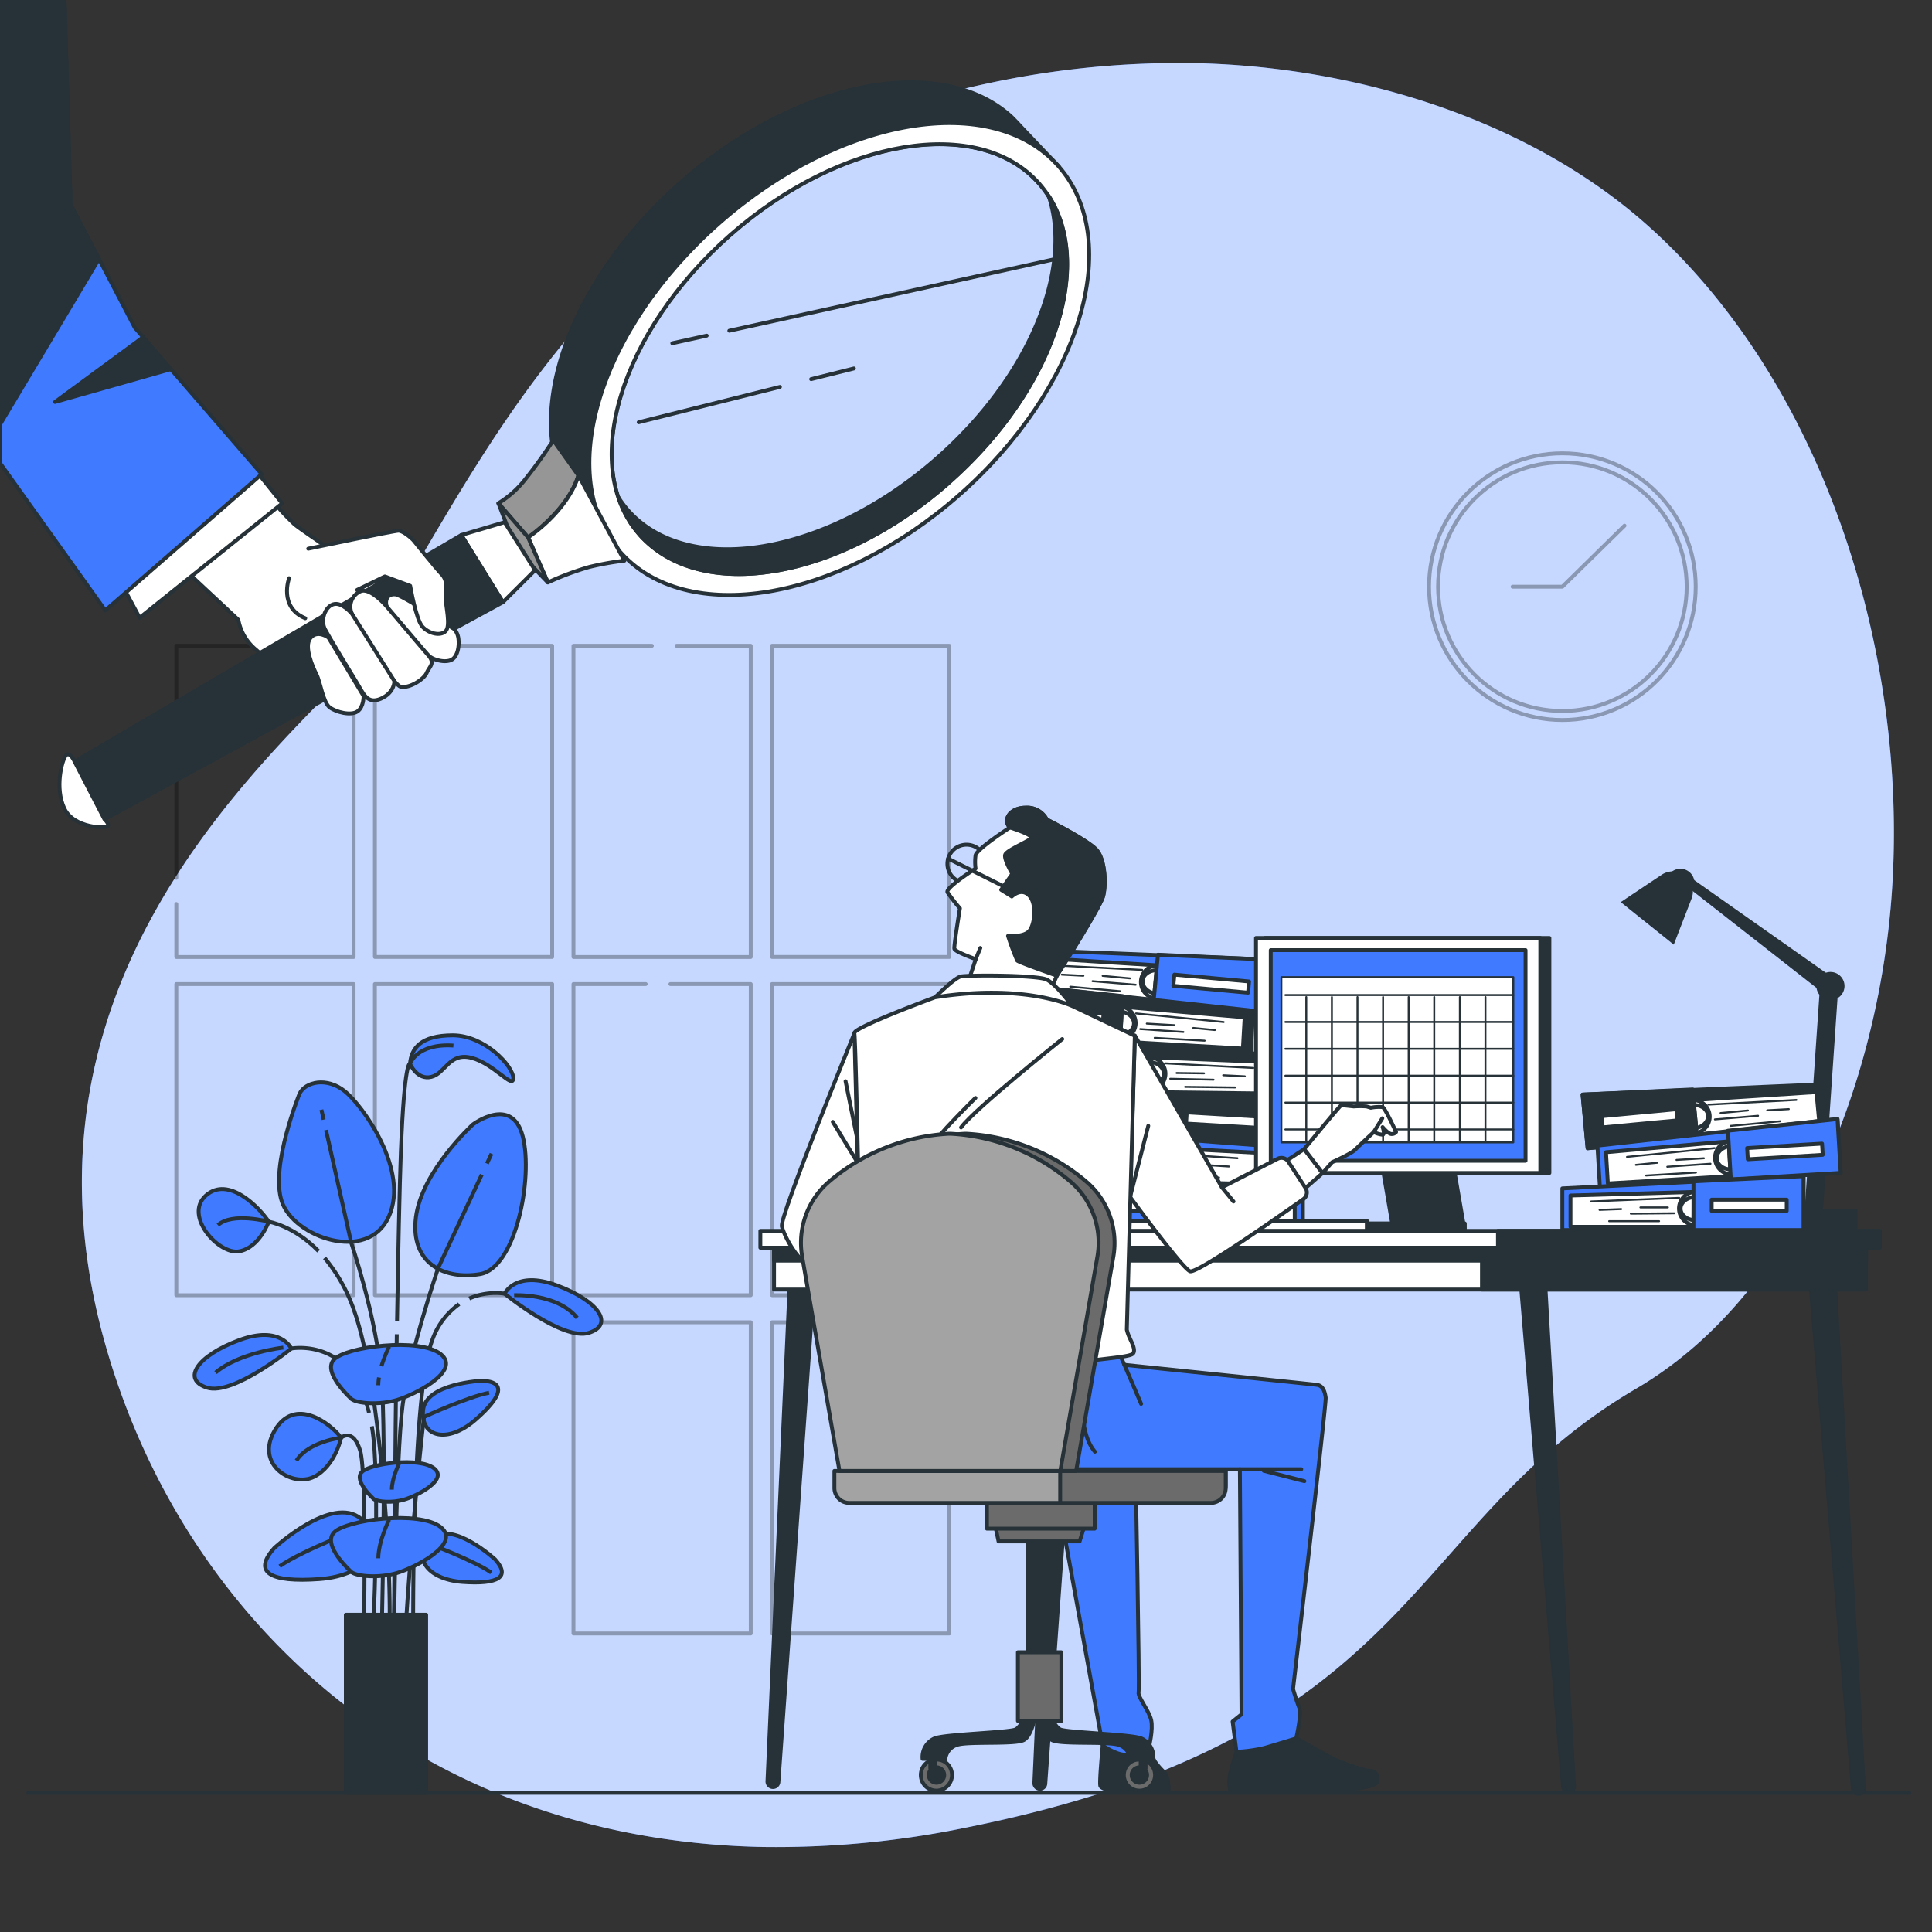 <svg xmlns="http://www.w3.org/2000/svg" viewBox="0 0 500 500"><rect x="0" y="0" width="500" height="500" fill="#333333" stroke="none"/><g id="freepik--background-simple--inject-135"><path d="M488.67,241c-5.18,43.91-25.23,94.95-65.27,118.4C362.91,394.84,368,449.35,249.9,473A242.91,242.91,0,0,1,197.55,478a202.49,202.49,0,0,1-25.69-2.1c-75-11-125.54-63.12-144.07-126.09-24.38-82.8,24.3-137,56.57-169.68S140.26,45.68,256.15,21.47A235.49,235.49,0,0,1,310,16.36c41.23,1,86.2,14.55,117.32,42.81q3.51,3.18,6.83,6.59C477.36,110.16,495.74,181.15,488.67,241Z" style="fill:#407BFF"></path><path d="M488.67,241c-5.18,43.91-25.23,94.95-65.27,118.4C362.91,394.84,368,449.35,249.9,473A242.91,242.91,0,0,1,197.55,478a202.49,202.49,0,0,1-25.69-2.1c-75-11-125.54-63.12-144.07-126.09-24.38-82.8,24.3-137,56.57-169.68S140.26,45.68,256.15,21.47A235.49,235.49,0,0,1,310,16.36c41.23,1,86.2,14.55,117.32,42.81q3.51,3.18,6.83,6.59C477.36,110.16,495.74,181.15,488.67,241Z" style="fill:#fff;opacity:0.7"></path></g><g id="freepik--Floor--inject-135"><line x1="494.13" y1="463.98" x2="7.31" y2="463.98" style="fill:none;stroke:#263238;stroke-linecap:round;stroke-linejoin:round"></line></g><g id="freepik--Clock--inject-135"><g style="opacity:0.3"><circle cx="404.34" cy="151.83" r="34.51" style="fill:none;stroke:#000;stroke-linecap:round;stroke-linejoin:round"></circle><circle cx="404.34" cy="151.83" r="32.17" style="fill:none;stroke:#000;stroke-linecap:round;stroke-linejoin:round"></circle><polyline points="391.46 151.83 404.34 151.83 420.42 136.04" style="fill:none;stroke:#000;stroke-linecap:round;stroke-linejoin:round"></polyline></g></g><g id="freepik--Window--inject-135"><g style="opacity:0.3"><rect x="199.8" y="167.13" width="45.88" height="80.53" style="fill:none;stroke:#000;stroke-linecap:round;stroke-linejoin:round"></rect><polyline points="245.68 305.08 245.68 254.67 199.8 254.67 199.8 335.2 245.68 335.2 245.68 311.85" style="fill:none;stroke:#000;stroke-linecap:round;stroke-linejoin:round"></polyline><rect x="199.8" y="342.21" width="45.88" height="80.53" style="fill:none;stroke:#000;stroke-linecap:round;stroke-linejoin:round"></rect><polyline points="168.71 167.13 148.41 167.13 148.41 247.67 194.29 247.67 194.29 167.13 175.1 167.13" style="fill:none;stroke:#000;stroke-linecap:round;stroke-linejoin:round"></polyline><polyline points="167.11 254.67 148.41 254.67 148.41 335.2 194.29 335.2 194.29 254.67 173.5 254.67" style="fill:none;stroke:#000;stroke-linecap:round;stroke-linejoin:round"></polyline><rect x="148.41" y="342.21" width="45.88" height="80.53" style="fill:none;stroke:#000;stroke-linecap:round;stroke-linejoin:round"></rect><rect x="97.02" y="167.13" width="45.88" height="80.53" style="fill:none;stroke:#000;stroke-linecap:round;stroke-linejoin:round"></rect><rect x="97.02" y="254.67" width="45.88" height="80.53" style="fill:none;stroke:#000;stroke-linecap:round;stroke-linejoin:round"></rect><polyline points="45.63 233.96 45.63 247.67 91.52 247.67 91.52 167.13 45.63 167.13 45.63 227.19" style="fill:none;stroke:#000;stroke-linecap:round;stroke-linejoin:round"></polyline><rect x="45.63" y="254.67" width="45.88" height="80.53" style="fill:none;stroke:#000;stroke-linecap:round;stroke-linejoin:round"></rect></g></g><g id="freepik--Plant--inject-135"><path d="M69.55,316.17s-2.45,6.75-7.68,7.68-14.43-9.22-8.6-14.44S67.1,312.48,69.55,316.17Z" style="fill:#407BFF;stroke:#263238;stroke-linecap:round;stroke-linejoin:round"></path><path d="M77.54,283s-7.68,18.74-4.61,27.95,22.12,16,27.65,4-6.76-28.88-11.37-32.56S79.08,279.92,77.54,283Z" style="fill:#407BFF;stroke:#263238;stroke-linecap:round;stroke-linejoin:round"></path><path d="M122.39,291s-13.21,12-14.75,24,7.38,16.28,16.59,14.74,13.82-24.88,11.06-35.63S122.39,291,122.39,291Z" style="fill:#407BFF;stroke:#263238;stroke-linecap:round;stroke-linejoin:round"></path><path d="M124.85,357.33s-14.75.61-15.36,7.68,6.45,8.6,13.51,2.46S131,357.64,124.85,357.33Z" style="fill:#407BFF;stroke:#263238;stroke-linecap:round;stroke-linejoin:round"></path><path d="M109.73,366.69s11.62-5.31,16.85-6.24" style="fill:none;stroke:#263238;stroke-miterlimit:10"></path><path d="M128.13,403.56s-10.83-10-16.27-5.48-1.55,10.64,7.78,11.32S132.25,408.13,128.13,403.56Z" style="fill:#407BFF;stroke:#263238;stroke-linecap:round;stroke-linejoin:round"></path><path d="M110.84,399.44s12,4.49,16.3,7.55" style="fill:none;stroke:#263238;stroke-miterlimit:10"></path><path d="M71,400.61s14.93-13.82,22.44-7.56,2.14,14.67-10.74,15.61S65.33,406.91,71,400.61Z" style="fill:#407BFF;stroke:#263238;stroke-linecap:round;stroke-linejoin:round"></path><path d="M94.85,394.93s-16.5,6.19-22.48,10.41" style="fill:none;stroke:#263238;stroke-miterlimit:10"></path><path d="M88.29,372.07s-1.53,7.38-7.06,10.14-15.36-3.07-10.14-12S85.53,368.39,88.29,372.07Z" style="fill:#407BFF;stroke:#263238;stroke-linecap:round;stroke-linejoin:round"></path><path d="M75.39,349s-2.77-6.15-13.52-2.16-15,10.14-8.29,12.29S75.39,349,75.39,349Z" style="fill:#407BFF;stroke:#263238;stroke-linecap:round;stroke-linejoin:round"></path><path d="M73.33,348.76S61.94,350,55.79,355.22" style="fill:none;stroke:#263238;stroke-miterlimit:10"></path><path d="M106.11,275.31s1.84,4.3,5.53,3.38,4.6-6.45,10.44-4.91,10.75,8.29,10.75,5.22-7.37-11.06-15.66-11.06S106.41,271.32,106.11,275.31Z" style="fill:#407BFF;stroke:#263238;stroke-linecap:round;stroke-linejoin:round"></path><path d="M75.39,349s13.23-2.54,18.73,12.14a42.81,42.81,0,0,1,1.39,4.5" style="fill:none;stroke:#263238;stroke-miterlimit:10"></path><path d="M130.59,334.81s2.77-6.15,13.52-2.15,15,10.13,8.29,12.28S130.59,334.81,130.59,334.81Z" style="fill:#407BFF;stroke:#263238;stroke-linecap:round;stroke-linejoin:round"></path><path d="M133.05,335.21s11.08-.61,16.31,5.85" style="fill:none;stroke:#263238;stroke-miterlimit:10"></path><path d="M130.59,334.81a17,17,0,0,0-9.15,1.24" style="fill:none;stroke:#263238;stroke-miterlimit:10"></path><path d="M82.44,323.79c-6.48-6.62-12.89-7.62-12.89-7.62s-9.46-2.51-13.15.88" style="fill:none;stroke:#263238;stroke-miterlimit:10"></path><line x1="83.76" y1="289.76" x2="83.18" y2="287.19" style="fill:none;stroke:#263238;stroke-miterlimit:10"></line><path d="M98.71,425.56s1.38-52.9,0-69-7.8-34.88-7.8-34.88l-6.54-29.23" style="fill:none;stroke:#263238;stroke-miterlimit:10"></path><line x1="126.02" y1="301.12" x2="127.2" y2="298.58" style="fill:none;stroke:#263238;stroke-miterlimit:10"></line><path d="M101.93,425.5s.46-48.25,2.29-62,9.18-35.34,9.18-35.34L124.67,304" style="fill:none;stroke:#263238;stroke-miterlimit:10"></path><path d="M109.73,366.69s-3.21,27.67-5,58.88" style="fill:none;stroke:#263238;stroke-miterlimit:10"></path><path d="M94.12,425.5s.92-44.12-.91-50.09-4.92-3.34-4.92-3.34-8.49,1-11.57,5.93" style="fill:none;stroke:#263238;stroke-miterlimit:10"></path><path d="M96.23,369.12c2.4,13.45.19,56.43.19,56.43" style="fill:none;stroke:#263238;stroke-miterlimit:10"></path><path d="M118.83,337.5a19.11,19.11,0,0,0-7,9.45c-5.51,14.69-4.88,78.62-4.88,78.62" style="fill:none;stroke:#263238;stroke-miterlimit:10"></path><path d="M84,325.54a43.4,43.4,0,0,1,7.79,14.07c7.34,21.12,10.1,75.79,8.72,85.89" style="fill:none;stroke:#263238;stroke-miterlimit:10"></path><path d="M102.69,345.3c-.45,26.64-.76,80.2-.76,80.2" style="fill:none;stroke:#263238;stroke-miterlimit:10"></path><path d="M102.75,342c.3-17.62.66-34.86,1-44.14.92-23.87,2.35-22.53,2.35-22.53s1.7-5.36,11.24-4.74" style="fill:none;stroke:#263238;stroke-miterlimit:10"></path><path d="M91,362.1s-7.68-6.84-4.61-10.21,22.12-5.84,27.65-1.46-6.76,10.55-11.36,11.9S92.53,363.23,91,362.1Z" style="fill:#407BFF;stroke:#263238;stroke-linecap:round;stroke-linejoin:round"></path><path d="M98.08,356.5a14.39,14.39,0,0,0-.17,2" style="fill:none;stroke:#263238;stroke-miterlimit:10"></path><path d="M100.72,348.5a35.32,35.32,0,0,0-2,5.09" style="fill:none;stroke:#263238;stroke-miterlimit:10"></path><path d="M91,406.88s-7.68-6.85-4.61-10.22,22.12-5.83,27.65-1.46-6.76,10.56-11.36,11.9S92.53,408,91,406.88Z" style="fill:#407BFF;stroke:#263238;stroke-linecap:round;stroke-linejoin:round"></path><path d="M100.72,393.28s-2.81,5.62-2.81,10" style="fill:none;stroke:#263238;stroke-miterlimit:10"></path><path d="M96.71,387.94s-5.21-4.65-3.13-6.93,15-4,18.77-1-4.59,7.16-7.72,8.08S97.75,388.71,96.71,387.94Z" style="fill:#407BFF;stroke:#263238;stroke-linecap:round;stroke-linejoin:round"></path><path d="M103.32,378.71s-1.91,3.81-1.91,6.81" style="fill:none;stroke:#263238;stroke-miterlimit:10"></path><rect x="89.5" y="417.89" width="20.79" height="46.1" style="fill:#263238;stroke:#263238;stroke-linecap:round;stroke-linejoin:round"></rect></g><g id="freepik--Table--inject-135"><rect x="457.03" y="312.82" width="23.66" height="6.07" transform="translate(937.72 631.71) rotate(180)" style="fill:#263238"></rect><path d="M469.47,314.89a2.36,2.36,0,0,0,2.36-2.21L475.78,255a2.37,2.37,0,0,0-4.73-.33l-3.95,57.65a2.38,2.38,0,0,0,2.21,2.53Z" style="fill:#263238"></path><path d="M473.71,257.85a2.37,2.37,0,0,0,1.42-4.27l-38.89-27.37a1.17,1.17,0,0,0-1.39,1.87l37.45,29.3A2.34,2.34,0,0,0,473.71,257.85Z" style="fill:#263238"></path><path d="M470.08,255.18a3.64,3.64,0,1,1,3.64,3.64A3.64,3.64,0,0,1,470.08,255.18Z" style="fill:#263238"></path><path d="M431.24,228.48a3.64,3.64,0,1,1,3.64,3.64A3.64,3.64,0,0,1,431.24,228.48Z" style="fill:#263238"></path><path d="M419.44,233.47l13.73,11,4.6-11.89a5.19,5.19,0,0,0-1.6-5.92h0a5.17,5.17,0,0,0-6.12-.27Z" style="fill:#263238"></path><polygon points="328.15 248.35 265.7 245.81 264.71 256.55 326.88 262.25 328.15 248.35" style="fill:#407BFF;stroke:#263238;stroke-linecap:round;stroke-linejoin:round"></polygon><polygon points="299.46 249.83 267.63 247.83 266.89 255.9 298.59 258.81 299.46 249.83" style="fill:#fff;stroke:#263238;stroke-linecap:round;stroke-linejoin:round"></polygon><path d="M299.46,249.83a4.31,4.31,0,1,0,4.41,4.7A4.57,4.57,0,0,0,299.46,249.83Zm-.2,7.32c-2.11-.2-3.71-1.7-3.55-3.37s2-2.85,4.11-2.66,3.71,1.7,3.55,3.37S301.38,257.34,299.26,257.15Z" style="fill:#fff;stroke:#263238;stroke-linecap:round;stroke-linejoin:round"></path><polygon points="328.15 248.35 299.67 247.08 298.51 259.65 326.88 262.25 328.15 248.35" style="fill:#407BFF;stroke:#263238;stroke-linecap:round;stroke-linejoin:round"></polygon><rect x="303.75" y="253.11" width="19.42" height="2.91" transform="translate(24.56 -27.56) rotate(5.24)" style="fill:#fff;stroke:#263238;stroke-linecap:round;stroke-linejoin:round"></rect><line x1="295.59" y1="251.01" x2="272.82" y2="249.84" style="fill:#fff;stroke:#263238;stroke-linecap:round;stroke-linejoin:round;stroke-width:0.5px"></line><line x1="274.78" y1="252.23" x2="280.38" y2="252.52" style="fill:#fff;stroke:#263238;stroke-linecap:round;stroke-linejoin:round;stroke-width:0.5px"></line><line x1="293.92" y1="254.85" x2="282.74" y2="253.93" style="fill:#fff;stroke:#263238;stroke-linecap:round;stroke-linejoin:round;stroke-width:0.5px"></line><line x1="292.45" y1="253.2" x2="285.36" y2="252.55" style="fill:#fff;stroke:#263238;stroke-linecap:round;stroke-linejoin:round;stroke-width:0.5px"></line><line x1="276.98" y1="255.35" x2="289.87" y2="256.53" style="fill:#fff;stroke:#263238;stroke-linecap:round;stroke-linejoin:round;stroke-width:0.5px"></line><polygon points="262.19 254.81 324.33 261.57 323.71 272.33 261.39 268.74 262.19 254.81" style="fill:#263238;stroke:#263238;stroke-linecap:round;stroke-linejoin:round"></polygon><polygon points="290.35 260.53 322.12 263.28 321.66 271.37 289.87 269.54 290.35 260.53" style="fill:#fff;stroke:#263238;stroke-linecap:round;stroke-linejoin:round"></polygon><path d="M290.35,260.53a4.31,4.31,0,1,1-5.06,4A4.58,4.58,0,0,1,290.35,260.53Zm-.89,7.27c2.12.12,3.92-1.13,4-2.8s-1.54-3.12-3.67-3.24-3.92,1.13-4,2.8S287.33,267.68,289.46,267.8Z" style="fill:#fff;stroke:#263238;stroke-linecap:round;stroke-linejoin:round"></path><polygon points="262.19 254.81 290.55 257.79 289.82 270.38 261.39 268.74 262.19 254.81" style="fill:#263238;stroke:#263238;stroke-linecap:round;stroke-linejoin:round"></polygon><rect x="266.09" y="261.69" width="19.42" height="2.91" transform="translate(536 541.71) rotate(-176.7)" style="fill:#fff;stroke:#263238;stroke-linecap:round;stroke-linejoin:round"></rect><line x1="294" y1="262.27" x2="316.69" y2="264.5" style="fill:#fff;stroke:#263238;stroke-linecap:round;stroke-linejoin:round;stroke-width:0.5px"></line><line x1="314.4" y1="266.57" x2="308.81" y2="266.03" style="fill:#fff;stroke:#263238;stroke-linecap:round;stroke-linejoin:round;stroke-width:0.5px"></line><line x1="295.08" y1="266.32" x2="306.27" y2="267.07" style="fill:#fff;stroke:#263238;stroke-linecap:round;stroke-linejoin:round;stroke-width:0.5px"></line><line x1="296.78" y1="264.9" x2="303.89" y2="265.31" style="fill:#fff;stroke:#263238;stroke-linecap:round;stroke-linejoin:round;stroke-width:0.5px"></line><line x1="311.76" y1="269.33" x2="298.83" y2="268.59" style="fill:#fff;stroke:#263238;stroke-linecap:round;stroke-linejoin:round;stroke-width:0.5px"></line><polygon points="269.48 269.19 331.86 273.11 331.73 283.89 269.31 283.13 269.48 269.19" style="fill:#263238;stroke:#263238;stroke-linecap:round;stroke-linejoin:round"></polygon><polygon points="297.86 273.62 329.73 274.92 329.63 283.02 297.8 282.64 297.86 273.62" style="fill:#fff;stroke:#263238;stroke-linecap:round;stroke-linejoin:round"></polygon><path d="M297.86,273.61a4.31,4.31,0,1,1-4.86,4.23A4.59,4.59,0,0,1,297.86,273.61Zm-.56,7.31c2.13,0,3.87-1.31,3.89-3s-1.69-3.05-3.81-3.08-3.87,1.31-3.89,3S295.18,280.89,297.3,280.92Z" style="fill:#fff;stroke:#263238;stroke-linecap:round;stroke-linejoin:round"></path><polygon points="269.48 269.19 297.94 270.86 297.79 283.48 269.31 283.13 269.48 269.19" style="fill:#263238;stroke:#263238;stroke-linecap:round;stroke-linejoin:round"></polygon><rect x="273.74" y="275.43" width="19.42" height="2.91" transform="translate(563.53 557.17) rotate(-179.31)" style="fill:#fff;stroke:#263238;stroke-linecap:round;stroke-linejoin:round"></rect><line x1="301.59" y1="275.19" x2="324.36" y2="276.38" style="fill:#fff;stroke:#263238;stroke-linecap:round;stroke-linejoin:round;stroke-width:0.5px"></line><line x1="322.17" y1="278.55" x2="316.56" y2="278.27" style="fill:#fff;stroke:#263238;stroke-linecap:round;stroke-linejoin:round;stroke-width:0.5px"></line><line x1="302.85" y1="279.18" x2="314.07" y2="279.42" style="fill:#fff;stroke:#263238;stroke-linecap:round;stroke-linejoin:round;stroke-width:0.5px"></line><line x1="304.49" y1="277.69" x2="311.61" y2="277.78" style="fill:#fff;stroke:#263238;stroke-linecap:round;stroke-linejoin:round;stroke-width:0.5px"></line><line x1="319.65" y1="281.43" x2="306.71" y2="281.28" style="fill:#fff;stroke:#263238;stroke-linecap:round;stroke-linejoin:round;stroke-width:0.5px"></line><polygon points="331.19 283.24 268.68 282.73 268.05 293.49 330.37 297.17 331.19 283.24" style="fill:#263238;stroke:#263238;stroke-linecap:round;stroke-linejoin:round"></polygon><polygon points="302.56 285.64 270.68 284.69 270.21 292.77 301.99 294.65 302.56 285.64" style="fill:#fff;stroke:#263238;stroke-linecap:round;stroke-linejoin:round"></polygon><path d="M302.56,285.65a4.31,4.31,0,1,0,4.56,4.55A4.57,4.57,0,0,0,302.56,285.65Zm0,7.32c-2.12-.13-3.76-1.58-3.66-3.25s1.9-2.92,4-2.79,3.76,1.58,3.66,3.24S304.73,293.09,302.6,293Z" style="fill:#fff;stroke:#263238;stroke-linecap:round;stroke-linejoin:round"></path><polygon points="331.19 283.24 302.68 282.89 301.94 295.49 330.37 297.17 331.19 283.24" style="fill:#263238;stroke:#263238;stroke-linecap:round;stroke-linejoin:round"></polygon><rect x="307" y="288.47" width="19.42" height="2.91" transform="translate(17.61 -18.14) rotate(3.37)" style="fill:#fff;stroke:#263238;stroke-linecap:round;stroke-linejoin:round"></rect><line x1="298.73" y1="286.95" x2="275.94" y2="286.53" style="fill:#fff;stroke:#263238;stroke-linecap:round;stroke-linejoin:round;stroke-width:0.5px"></line><line x1="277.97" y1="288.85" x2="283.58" y2="288.96" style="fill:#fff;stroke:#263238;stroke-linecap:round;stroke-linejoin:round;stroke-width:0.5px"></line><line x1="297.19" y1="290.84" x2="285.99" y2="290.29" style="fill:#fff;stroke:#263238;stroke-linecap:round;stroke-linejoin:round;stroke-width:0.5px"></line><line x1="295.67" y1="289.24" x2="288.56" y2="288.82" style="fill:#fff;stroke:#263238;stroke-linecap:round;stroke-linejoin:round;stroke-width:0.5px"></line><line x1="280.28" y1="291.9" x2="293.2" y2="292.66" style="fill:#fff;stroke:#263238;stroke-linecap:round;stroke-linejoin:round;stroke-width:0.5px"></line><polygon points="265.48 291.84 327.81 296.57 327.54 307.35 265.13 305.79 265.48 291.84" style="fill:#407BFF;stroke:#263238;stroke-linecap:round;stroke-linejoin:round"></polygon><polygon points="293.8 296.64 325.65 298.35 325.45 306.45 293.62 305.66 293.8 296.64" style="fill:#fff;stroke:#263238;stroke-linecap:round;stroke-linejoin:round"></polygon><path d="M293.8,296.64a4.31,4.31,0,1,1-4.92,4.16A4.58,4.58,0,0,1,293.8,296.64Zm-.65,7.29c2.12.06,3.88-1.26,3.92-2.93s-1.65-3.06-3.77-3.12-3.88,1.26-3.93,2.93S291,303.88,293.15,303.93Z" style="fill:#fff;stroke:#263238;stroke-linecap:round;stroke-linejoin:round"></path><polygon points="265.48 291.84 293.92 293.89 293.6 306.5 265.13 305.79 265.48 291.84" style="fill:#407BFF;stroke:#263238;stroke-linecap:round;stroke-linejoin:round"></polygon><rect x="269.64" y="298.27" width="19.42" height="2.91" transform="translate(551.12 606.33) rotate(-178.57)" style="fill:#fff;stroke:#263238;stroke-linecap:round;stroke-linejoin:round"></rect><line x1="297.51" y1="298.26" x2="320.26" y2="299.75" style="fill:#fff;stroke:#263238;stroke-linecap:round;stroke-linejoin:round;stroke-width:0.5px"></line><line x1="318.04" y1="301.89" x2="312.44" y2="301.53" style="fill:#fff;stroke:#263238;stroke-linecap:round;stroke-linejoin:round;stroke-width:0.5px"></line><line x1="298.72" y1="302.27" x2="309.93" y2="302.66" style="fill:#fff;stroke:#263238;stroke-linecap:round;stroke-linejoin:round;stroke-width:0.5px"></line><line x1="300.37" y1="300.8" x2="307.49" y2="300.98" style="fill:#fff;stroke:#263238;stroke-linecap:round;stroke-linejoin:round;stroke-width:0.5px"></line><line x1="315.49" y1="304.74" x2="302.55" y2="304.42" style="fill:#fff;stroke:#263238;stroke-linecap:round;stroke-linejoin:round;stroke-width:0.5px"></line><polygon points="274.77 304.39 337.19 307.56 337.19 318.34 274.77 318.34 274.77 304.39" style="fill:#407BFF;stroke:#263238;stroke-linecap:round;stroke-linejoin:round"></polygon><polygon points="303.2 308.48 335.08 309.4 335.08 317.5 303.25 317.5 303.2 308.48" style="fill:#fff;stroke:#263238;stroke-linecap:round;stroke-linejoin:round"></polygon><path d="M303.2,308.48a4.31,4.31,0,1,1-4.82,4.28A4.58,4.58,0,0,1,303.2,308.48Zm-.47,7.31c2.13,0,3.85-1.36,3.85-3s-1.72-3-3.85-3-3.85,1.35-3.85,3S300.6,315.79,302.73,315.79Z" style="fill:#fff;stroke:#263238;stroke-linecap:round;stroke-linejoin:round"></path><polygon points="274.77 304.39 303.25 305.73 303.25 318.34 274.77 318.34 274.77 304.39" style="fill:#407BFF;stroke:#263238;stroke-linecap:round;stroke-linejoin:round"></polygon><rect x="279.12" y="310.47" width="19.42" height="2.91" transform="translate(577.65 623.84) rotate(180)" style="fill:#fff;stroke:#263238;stroke-linecap:round;stroke-linejoin:round"></rect><line x1="306.95" y1="310.01" x2="329.73" y2="310.93" style="fill:#fff;stroke:#263238;stroke-linecap:round;stroke-linejoin:round;stroke-width:0.5px"></line><line x1="327.56" y1="313.12" x2="321.95" y2="312.91" style="fill:#fff;stroke:#263238;stroke-linecap:round;stroke-linejoin:round;stroke-width:0.5px"></line><line x1="308.26" y1="313.99" x2="319.47" y2="314.09" style="fill:#fff;stroke:#263238;stroke-linecap:round;stroke-linejoin:round;stroke-width:0.5px"></line><line x1="309.87" y1="312.48" x2="316.99" y2="312.48" style="fill:#fff;stroke:#263238;stroke-linecap:round;stroke-linejoin:round;stroke-width:0.5px"></line><line x1="325.08" y1="316.04" x2="312.14" y2="316.04" style="fill:#fff;stroke:#263238;stroke-linecap:round;stroke-linejoin:round;stroke-width:0.5px"></line><polygon points="409.57 283.27 472.02 280.61 473.03 291.35 410.87 297.16 409.57 283.27" style="fill:#263238;stroke:#263238;stroke-linecap:round;stroke-linejoin:round"></polygon><polygon points="438.26 284.69 470.09 282.63 470.85 290.7 439.15 293.67 438.26 284.69" style="fill:#fff;stroke:#263238;stroke-linecap:round;stroke-linejoin:round"></polygon><path d="M438.26,284.69a4.31,4.31,0,1,1-4.39,4.71A4.58,4.58,0,0,1,438.26,284.69Zm.22,7.32c2.11-.2,3.7-1.71,3.55-3.37s-2-2.85-4.12-2.65-3.71,1.7-3.55,3.37S436.36,292.21,438.48,292Z" style="fill:#fff;stroke:#263238;stroke-linecap:round;stroke-linejoin:round"></path><polygon points="409.57 283.27 438.05 281.95 439.23 294.51 410.87 297.16 409.57 283.27" style="fill:#263238;stroke:#263238;stroke-linecap:round;stroke-linejoin:round"></polygon><rect x="414.56" y="288" width="19.42" height="2.91" transform="translate(873.67 538.13) rotate(174.66)" style="fill:#fff;stroke:#263238;stroke-linecap:round;stroke-linejoin:round"></rect><line x1="442.14" y1="285.87" x2="464.91" y2="284.66" style="fill:#fff;stroke:#263238;stroke-linecap:round;stroke-linejoin:round;stroke-width:0.5px"></line><line x1="462.95" y1="287.04" x2="457.35" y2="287.35" style="fill:#fff;stroke:#263238;stroke-linecap:round;stroke-linejoin:round;stroke-width:0.5px"></line><line x1="443.81" y1="289.7" x2="454.99" y2="288.76" style="fill:#fff;stroke:#263238;stroke-linecap:round;stroke-linejoin:round;stroke-width:0.5px"></line><line x1="445.28" y1="288.05" x2="452.37" y2="287.39" style="fill:#fff;stroke:#263238;stroke-linecap:round;stroke-linejoin:round;stroke-width:0.5px"></line><line x1="460.75" y1="290.18" x2="447.87" y2="291.38" style="fill:#fff;stroke:#263238;stroke-linecap:round;stroke-linejoin:round;stroke-width:0.5px"></line><polygon points="475.54 289.61 413.41 296.48 414.05 307.24 476.37 303.54 475.54 289.61" style="fill:#407BFF;stroke:#263238;stroke-linecap:round;stroke-linejoin:round"></polygon><polygon points="447.4 295.38 415.63 298.19 416.11 306.28 447.89 304.39 447.4 295.38" style="fill:#fff;stroke:#263238;stroke-linecap:round;stroke-linejoin:round"></polygon><path d="M447.4,295.38a4.31,4.31,0,1,0,5.06,4A4.58,4.58,0,0,0,447.4,295.38Zm.9,7.26c-2.12.13-3.92-1.12-4-2.79s1.54-3.12,3.66-3.25,3.93,1.13,4,2.8S450.43,302.52,448.3,302.64Z" style="fill:#fff;stroke:#263238;stroke-linecap:round;stroke-linejoin:round"></path><polygon points="475.54 289.61 447.19 292.63 447.94 305.23 476.37 303.54 475.54 289.61" style="fill:#407BFF;stroke:#263238;stroke-linecap:round;stroke-linejoin:round"></polygon><rect x="452.24" y="296.51" width="19.42" height="2.91" transform="translate(-16.87 27.95) rotate(-3.4)" style="fill:#fff;stroke:#263238;stroke-linecap:round;stroke-linejoin:round"></rect><line x1="443.75" y1="297.13" x2="421.06" y2="299.4" style="fill:#fff;stroke:#263238;stroke-linecap:round;stroke-linejoin:round;stroke-width:0.5px"></line><line x1="423.36" y1="301.46" x2="428.94" y2="300.91" style="fill:#fff;stroke:#263238;stroke-linecap:round;stroke-linejoin:round;stroke-width:0.5px"></line><line x1="442.68" y1="301.17" x2="431.49" y2="301.95" style="fill:#fff;stroke:#263238;stroke-linecap:round;stroke-linejoin:round;stroke-width:0.5px"></line><line x1="440.97" y1="299.76" x2="433.87" y2="300.19" style="fill:#fff;stroke:#263238;stroke-linecap:round;stroke-linejoin:round;stroke-width:0.5px"></line><line x1="426" y1="304.22" x2="438.92" y2="303.45" style="fill:#fff;stroke:#263238;stroke-linecap:round;stroke-linejoin:round;stroke-width:0.5px"></line><polygon points="466.75 304.39 404.33 307.56 404.33 318.34 466.75 318.34 466.75 304.39" style="fill:#407BFF;stroke:#263238;stroke-linecap:round;stroke-linejoin:round"></polygon><polygon points="438.32 308.48 406.44 309.4 406.44 317.5 438.27 317.5 438.32 308.48" style="fill:#fff;stroke:#263238;stroke-linecap:round;stroke-linejoin:round"></polygon><path d="M438.32,308.48a4.31,4.31,0,1,0,4.82,4.28A4.58,4.58,0,0,0,438.32,308.48Zm.47,7.31c-2.12,0-3.85-1.36-3.85-3s1.73-3,3.85-3,3.85,1.35,3.85,3S440.92,315.79,438.79,315.79Z" style="fill:#fff;stroke:#263238;stroke-linecap:round;stroke-linejoin:round"></path><polygon points="466.75 304.39 438.27 305.73 438.27 318.34 466.75 318.34 466.75 304.39" style="fill:#407BFF;stroke:#263238;stroke-linecap:round;stroke-linejoin:round"></polygon><rect x="442.98" y="310.47" width="19.42" height="2.91" style="fill:#fff;stroke:#263238;stroke-linecap:round;stroke-linejoin:round"></rect><line x1="434.57" y1="310.01" x2="411.79" y2="310.93" style="fill:#fff;stroke:#263238;stroke-linecap:round;stroke-linejoin:round;stroke-width:0.5px"></line><line x1="413.96" y1="313.12" x2="419.57" y2="312.91" style="fill:#fff;stroke:#263238;stroke-linecap:round;stroke-linejoin:round;stroke-width:0.5px"></line><line x1="433.27" y1="313.99" x2="422.05" y2="314.09" style="fill:#fff;stroke:#263238;stroke-linecap:round;stroke-linejoin:round;stroke-width:0.5px"></line><line x1="431.65" y1="312.48" x2="424.53" y2="312.48" style="fill:#fff;stroke:#263238;stroke-linecap:round;stroke-linejoin:round;stroke-width:0.5px"></line><line x1="416.44" y1="316.04" x2="429.38" y2="316.04" style="fill:#fff;stroke:#263238;stroke-linecap:round;stroke-linejoin:round;stroke-width:0.5px"></line><polygon points="379.08 318.64 360.65 318.64 357.12 298.19 375.55 298.19 379.08 318.64" style="fill:#263238;stroke:#263238;stroke-linecap:round;stroke-linejoin:round"></polygon><rect x="349.29" y="316.62" width="29.8" height="2.02" style="fill:#263238;stroke:#263238;stroke-linecap:round;stroke-linejoin:round"></rect><rect x="327.4" y="242.75" width="73.58" height="60.81" style="fill:#263238;stroke:#263238;stroke-linecap:round;stroke-linejoin:round"></rect><rect x="325.05" y="242.75" width="73.58" height="60.81" style="fill:#fff;stroke:#263238;stroke-linecap:round;stroke-linejoin:round"></rect><rect x="328.87" y="245.9" width="65.94" height="54.5" style="fill:#407BFF;stroke:#263238;stroke-linecap:round;stroke-linejoin:round"></rect><rect x="331.62" y="252.88" width="60.03" height="42.77" style="fill:#fff;stroke:#263238;stroke-linecap:round;stroke-linejoin:round;stroke-width:0.5px"></rect><line x1="332.65" y1="257.52" x2="391.65" y2="257.52" style="fill:none;stroke:#263238;stroke-linecap:round;stroke-linejoin:round;stroke-width:0.5px"></line><line x1="332.65" y1="264.48" x2="391.65" y2="264.48" style="fill:none;stroke:#263238;stroke-linecap:round;stroke-linejoin:round;stroke-width:0.5px"></line><line x1="332.65" y1="271.43" x2="391.65" y2="271.43" style="fill:none;stroke:#263238;stroke-linecap:round;stroke-linejoin:round;stroke-width:0.5px"></line><line x1="332.65" y1="278.39" x2="391.65" y2="278.39" style="fill:none;stroke:#263238;stroke-linecap:round;stroke-linejoin:round;stroke-width:0.5px"></line><line x1="332.65" y1="285.35" x2="391.65" y2="285.35" style="fill:none;stroke:#263238;stroke-linecap:round;stroke-linejoin:round;stroke-width:0.5px"></line><line x1="332.65" y1="292.3" x2="391.65" y2="292.3" style="fill:none;stroke:#263238;stroke-linecap:round;stroke-linejoin:round;stroke-width:0.5px"></line><line x1="338.06" y1="258.04" x2="338.06" y2="295.13" style="fill:none;stroke:#263238;stroke-linecap:round;stroke-linejoin:round;stroke-width:0.5px"></line><line x1="344.69" y1="258.04" x2="344.69" y2="295.13" style="fill:none;stroke:#263238;stroke-linecap:round;stroke-linejoin:round;stroke-width:0.5px"></line><line x1="351.31" y1="258.04" x2="351.31" y2="295.13" style="fill:none;stroke:#263238;stroke-linecap:round;stroke-linejoin:round;stroke-width:0.5px"></line><line x1="357.94" y1="258.04" x2="357.94" y2="295.13" style="fill:none;stroke:#263238;stroke-linecap:round;stroke-linejoin:round;stroke-width:0.5px"></line><line x1="364.56" y1="258.04" x2="364.56" y2="295.13" style="fill:none;stroke:#263238;stroke-linecap:round;stroke-linejoin:round;stroke-width:0.5px"></line><line x1="371.18" y1="258.04" x2="371.18" y2="295.13" style="fill:none;stroke:#263238;stroke-linecap:round;stroke-linejoin:round;stroke-width:0.5px"></line><line x1="377.81" y1="258.04" x2="377.81" y2="295.13" style="fill:none;stroke:#263238;stroke-linecap:round;stroke-linejoin:round;stroke-width:0.5px"></line><line x1="384.43" y1="258.04" x2="384.43" y2="295.13" style="fill:none;stroke:#263238;stroke-linecap:round;stroke-linejoin:round;stroke-width:0.5px"></line><rect x="292.07" y="315.9" width="61.66" height="2.74" style="fill:#fff;stroke:#263238;stroke-linecap:round;stroke-linejoin:round"></rect><path d="M393.37,329.7l11.16,132.81a1.44,1.44,0,0,0,1.74,1.21,1.41,1.41,0,0,0,1.08-1.53l-7.6-132.49Z" style="fill:#263238;stroke:#263238;stroke-linecap:round;stroke-linejoin:round"></path><path d="M468.33,329.7,479.53,463a1.46,1.46,0,0,0,1.75,1.22,1.43,1.43,0,0,0,1.08-1.54L474.73,329.7Z" style="fill:#263238;stroke:#263238;stroke-linecap:round;stroke-linejoin:round"></path><path d="M273.58,329.7l-5.89,131.65a1.47,1.47,0,0,0,1.1,1.54h0a1.4,1.4,0,0,0,1.73-1.19l9.44-132Z" style="fill:#263238;stroke:#263238;stroke-linecap:round;stroke-linejoin:round"></path><path d="M204.49,329.7l-5.87,131.2a1.45,1.45,0,0,0,1.1,1.55,1.41,1.41,0,0,0,1.73-1.19l9.4-131.56Z" style="fill:#263238;stroke:#263238;stroke-linecap:round;stroke-linejoin:round"></path><rect x="200.32" y="322.34" width="282.6" height="11.4" style="fill:#fff;stroke:#263238;stroke-linecap:round;stroke-linejoin:round"></rect><rect x="200.32" y="322.34" width="282.6" height="3.91" style="fill:#263238;stroke:#263238;stroke-linecap:round;stroke-linejoin:round"></rect><rect x="383.53" y="322.34" width="99.39" height="11.4" style="fill:#263238;stroke:#263238;stroke-linecap:round;stroke-linejoin:round"></rect><rect x="196.78" y="318.55" width="289.68" height="4.35" style="fill:#fff;stroke:#263238;stroke-linecap:round;stroke-linejoin:round"></rect><rect x="387.67" y="318.55" width="98.79" height="4.35" style="fill:#263238;stroke:#263238;stroke-linecap:round;stroke-linejoin:round"></rect></g><g id="freepik--Character--inject-135"><path d="M254.9,224.9a4.95,4.95,0,1,1-3.42-6.11A4.95,4.95,0,0,1,254.9,224.9Z" style="fill:none;stroke:#263238;stroke-linecap:round;stroke-linejoin:round"></path><path d="M261.37,214.15s-8.62,5.57-8.9,7.21a12.88,12.88,0,0,0,0,3.42s-7.89,5-7.26,6.15a45.49,45.49,0,0,0,3.21,4.14s-1.58,9.65-1.43,10.46,5.53,2.7,5.53,2.7l-2.61,7.83,20.7,3,3-6.76s11-17.28,11.83-20.28.59-9.55-1.73-12.11-12.84-7.82-12.84-7.82a5.7,5.7,0,0,0-5.43-3.05C261.3,209,259.42,212.27,261.37,214.15Z" style="fill:#fff;stroke:#263238;stroke-linecap:round;stroke-linejoin:round"></path><path d="M283.75,219.9c-2.33-2.56-12.84-7.82-12.84-7.82a5.7,5.7,0,0,0-5.43-3.05c-4.18,0-6.06,3.24-4.11,5.12,0,0,5.95,1.87,5.52,2.7s-6.41,3.15-6.76,4.38,1.85,4.91,1.85,4.91l-2.88,4.14,2.75,1.73s2.39-2.38,4.46-.27,1.51,7.48.08,9.17-5.51,1.3-5.51,1.3a67.58,67.58,0,0,0,2.38,6.39c.32.37,6.92,2.73,10.29,3.91l.1-.22s11-17.28,11.83-20.28S286.07,222.46,283.75,219.9Z" style="fill:#263238;stroke:#263238;stroke-linecap:round;stroke-linejoin:round"></path><line x1="245.38" y1="222.21" x2="262.91" y2="230.97" style="fill:none;stroke:#263238;stroke-linecap:round;stroke-linejoin:round"></line><line x1="252.51" y1="248.23" x2="253.71" y2="245.33" style="fill:none;stroke:#263238;stroke-linecap:round;stroke-linejoin:round"></line><path d="M276.54,259.13s-3.31-4.34-5.59-5.58-20.67-1.24-22.33-.83S242,258.1,242,258.1s22.33-.42,26.67.2a62.7,62.7,0,0,1,9.3,2.28Z" style="fill:#fff;stroke:#263238;stroke-linecap:round;stroke-linejoin:round"></path><polygon points="332.16 300.9 337.53 297.38 342.29 303.59 337.86 307.46 332.16 300.9" style="fill:#fff;stroke:#263238;stroke-linecap:round;stroke-linejoin:round"></polygon><path d="M293.7,268l22.54,39.29,14.42-7.4a2.12,2.12,0,0,1,2.75.73l4.45,6.82a2.11,2.11,0,0,1-.55,2.89c-6.19,4.38-27.58,19.38-29.34,18.67-2.07-.83-15.51-19.23-15.51-19.23Z" style="fill:#fff;stroke:#263238;stroke-linecap:round;stroke-linejoin:round"></path><path d="M337.53,297.38s9.34-11.36,9.6-11.36,3.22.33,3.22.33a22.45,22.45,0,0,1,3.31,0c.6.17,1.11.34,1.11.34a10.59,10.59,0,0,1,3.05-.17c.68.26,3.48,6.45,3.48,6.45a1.38,1.38,0,0,1-1.1.51c-.85.09-2.38-1.78-2.38-1.78s.68,1.87,0,1.95a6.59,6.59,0,0,1-2.29-.68s-3.73,3.48-4.84,4.59-5.94,3.22-5.94,3.22l-2.46,2.81Z" style="fill:#fff;stroke:#263238;stroke-linecap:round;stroke-linejoin:round"></path><line x1="355.53" y1="292.97" x2="357.74" y2="289.41" style="fill:#fff;stroke:#263238;stroke-linecap:round;stroke-linejoin:round"></line><line x1="292.46" y1="309.79" x2="297.17" y2="291.37" style="fill:none;stroke:#263238;stroke-linecap:round;stroke-linejoin:round"></line><line x1="316.24" y1="307.31" x2="319.23" y2="310.95" style="fill:none;stroke:#263238;stroke-linecap:round;stroke-linejoin:round"></line><path d="M221.12,267.4s-19.4,47.47-18.78,50,4.53,10.1,8.24,10.3,7.22-4.12,7.22-4.12l4.54-8.45Z" style="fill:#fff;stroke:#263238;stroke-linecap:round;stroke-linejoin:round"></path><line x1="221.92" y1="295.08" x2="218.83" y2="279.82" style="fill:none;stroke:#263238;stroke-linecap:round;stroke-linejoin:round"></line><line x1="221.92" y1="300.85" x2="215.53" y2="290.34" style="fill:none;stroke:#263238;stroke-linecap:round;stroke-linejoin:round"></line><path d="M285.38,451.71s-.95,9.82-.6,10.52,2.64,1.23,2.64,1.23h15s.17-3.52-1.06-4.75a17.67,17.67,0,0,1-2.46-2.81,14.82,14.82,0,0,1-1.52-3.92Z" style="fill:#263238;stroke:#263238;stroke-linecap:round;stroke-linejoin:round"></path><path d="M272.06,378.47l13.32,73.24s3.26,2.44,6,2.44,6-2.17,6-2.17,1.09-4.35.55-6.8-3.54-6.08-3.26-7.17-.82-60.35-.82-60.35Z" style="fill:#407BFF;stroke:#263238;stroke-linecap:round;stroke-linejoin:round"></path><path d="M335.52,449.86s7.84,4.54,10.1,5.57,7.63,2.89,9.08,2.89,2.06,1.44,1.65,2.88-8.25,2.06-12.37,2.27-25.57,0-25.57,0a10.39,10.39,0,0,1,0-4.74c.62-2.48,1.65-5.36,1.65-5.36S334.08,449.45,335.52,449.86Z" style="fill:#263238;stroke:#263238;stroke-linecap:round;stroke-linejoin:round"></path><path d="M222.57,351.35s-2.5,14.24-2.3,17.13,2.48,9.07,3.3,9.89a8.86,8.86,0,0,0,4.54,1.86h92.77l.42,63.45L319,445.53l1,7.84a39.9,39.9,0,0,0,7.22-1c2.88-.83,8.24-2.48,8.24-2.48s1.45-6.39.83-7.83-1.65-4.95-1.65-4.95,8.66-74,8.45-75.41-.62-3.09-2.27-3.3S291,353.22,291,353.22l-2.27-5L224,349.1Z" style="fill:#407BFF;stroke:#263238;stroke-linecap:round;stroke-linejoin:round"></path><line x1="320.88" y1="380.23" x2="336.76" y2="380.23" style="fill:none;stroke:#263238;stroke-linecap:round;stroke-linejoin:round"></line><line x1="327.07" y1="380.64" x2="337.58" y2="383.32" style="fill:none;stroke:#263238;stroke-linecap:round;stroke-linejoin:round"></line><line x1="290.99" y1="353.22" x2="295.32" y2="363.32" style="fill:none;stroke:#263238;stroke-linecap:round;stroke-linejoin:round"></line><path d="M261.1,377.75s-1.24-.41-3.3-3.91a15.8,15.8,0,0,1-2.07-7.22h24.54s.21,5.77,3.09,9.07" style="fill:none;stroke:#263238;stroke-linecap:round;stroke-linejoin:round"></path><path d="M238.42,366.41H222.13s-1,6.81,2.47,10.31" style="fill:none;stroke:#263238;stroke-linecap:round;stroke-linejoin:round"></path><path d="M246.66,355.9a41.75,41.75,0,0,0-1,11.75" style="fill:none;stroke:#263238;stroke-linecap:round;stroke-linejoin:round"></path><path d="M242,258.1s-21.3,7.85-20.89,9.3S223,346,223,346s-1.86,1.66-1.44,2.49a26.91,26.91,0,0,1,1,2.89s31.29,5.29,47.8,2.49c13.13-2.23,20.53-2.44,22.5-3.32,1.53-.67-.21-3.51-.41-4.13a10,10,0,0,1-.83-2.28c0-.62,2.07-76.09,2.07-76.09L278,260.58S265.78,254.37,242,258.1Z" style="fill:#fff;stroke:#263238;stroke-linecap:round;stroke-linejoin:round"></path><path d="M283.36,343.53s-19.38,2.27-34,3.09" style="fill:none;stroke:#263238;stroke-linecap:round;stroke-linejoin:round"></path><path d="M264.19,347s-15.05,2.89-23.09,3.1" style="fill:none;stroke:#263238;stroke-linecap:round;stroke-linejoin:round"></path><path d="M274.91,268.9S252.23,287,248.72,291.78" style="fill:none;stroke:#263238;stroke-linecap:round;stroke-linejoin:round"></path><path d="M252.44,284.15s-10.11,9.9-12,13.2" style="fill:none;stroke:#263238;stroke-linecap:round;stroke-linejoin:round"></path><rect x="266.09" y="391.44" width="5.91" height="49.99" style="fill:#263238;stroke:#263238;stroke-linecap:round;stroke-linejoin:round"></rect><circle cx="242.34" cy="459.38" r="4.04" style="fill:#6b6b6b;stroke:#263238;stroke-linecap:round;stroke-linejoin:round"></circle><path d="M244.36,459.38a2,2,0,1,0-2,2A2,2,0,0,0,244.36,459.38Z" style="fill:#263238;stroke:#263238;stroke-linecap:round;stroke-linejoin:round"></path><path d="M266.13,442.75s-1.71,4-3.27,4.82-18.34,1.24-21,2.33a5.28,5.28,0,0,0-3.1,5.29h2v2.48H242v-2.33h2.64a4.37,4.37,0,0,1,3.42-3.88c3.27-.78,14.46,0,16.79-1.09s3.27-7.31,3.27-7.31Z" style="fill:#263238;stroke:#263238;stroke-linecap:round;stroke-linejoin:round"></path><circle cx="294.89" cy="459.38" r="4.04" style="fill:#6b6b6b;stroke:#263238;stroke-linecap:round;stroke-linejoin:round"></circle><path d="M292.87,459.38a2,2,0,1,1,2,2A2,2,0,0,1,292.87,459.38Z" style="fill:#263238;stroke:#263238;stroke-linecap:round;stroke-linejoin:round"></path><path d="M271.1,442.75s1.71,4,3.27,4.82,18.34,1.24,21,2.33a5.27,5.27,0,0,1,3.11,5.29h-2v2.48H295.2v-2.33h-2.65a4.35,4.35,0,0,0-3.42-3.88c-3.26-.78-14.45,0-16.79-1.09s-3.26-7.31-3.26-7.31Z" style="fill:#263238;stroke:#263238;stroke-linecap:round;stroke-linejoin:round"></path><rect x="263.43" y="427.61" width="11.24" height="17.76" style="fill:#6b6b6b;stroke:#263238;stroke-linecap:round;stroke-linejoin:round"></rect><polygon points="257.22 393.21 258.42 398.91 279.4 398.91 281.2 393.21 257.22 393.21" style="fill:#6b6b6b;stroke:#263238;stroke-linecap:round;stroke-linejoin:round"></polygon><rect x="255.42" y="387.52" width="27.88" height="8.09" style="fill:#6b6b6b;stroke:#263238;stroke-linecap:round;stroke-linejoin:round"></rect><path d="M215.95,380.67H317.21a0,0,0,0,1,0,0v3.79a4.49,4.49,0,0,1-4.49,4.49H219.78a3.84,3.84,0,0,1-3.84-3.84v-4.44A0,0,0,0,1,215.95,380.67Z" style="fill:#a3a3a3;stroke:#263238;stroke-linecap:round;stroke-linejoin:round"></path><path d="M274.37,380.67h42.84a0,0,0,0,1,0,0v4.44a3.84,3.84,0,0,1-3.84,3.84h-39a0,0,0,0,1,0,0v-8.28A0,0,0,0,1,274.37,380.67Z" style="fill:#6b6b6b;stroke:#263238;stroke-linecap:round;stroke-linejoin:round"></path><path d="M281.09,305.77h0A52.16,52.16,0,0,0,250,293.4h-.22a52.21,52.21,0,0,0-31.08,12.37h0a20.86,20.86,0,0,0-7,19.45l9.65,55.45h57.15l9.64-55.45A20.83,20.83,0,0,0,281.09,305.77Z" style="fill:#6b6b6b;stroke:#263238;stroke-linecap:round;stroke-linejoin:round"></path><path d="M277,305.77h0A52.16,52.16,0,0,0,245.9,293.4h-.22a52.21,52.21,0,0,0-31.08,12.37h0a20.86,20.86,0,0,0-7,19.45l9.65,55.45h57.15L284,325.22A20.83,20.83,0,0,0,277,305.77Z" style="fill:#a3a3a3;stroke:#263238;stroke-linecap:round;stroke-linejoin:round"></path></g><g id="freepik--Hand--inject-135"><path d="M42.69,142.66l19,17.75a13,13,0,0,0,4.54,7.72c4.12,3.59,6.13,5.6,6.13,5.6L100,151.85s-21-13.84-23.78-16.16a62.92,62.92,0,0,1-6.55-7.19Z" style="fill:#fff;stroke:#263238;stroke-linecap:round;stroke-linejoin:round"></path><path d="M74.81,149.63S72.06,157.14,79,160" style="fill:none;stroke:#263238;stroke-linecap:round;stroke-linejoin:round"></path><polygon points="73.04 130.27 36.13 159.88 31.17 150.59 65.25 120.59 73.04 130.27" style="fill:#fff;stroke:#263238;stroke-linecap:round;stroke-linejoin:round"></polygon><polygon points="67.73 122.71 27.24 157.98 0 119.84 0 -0.2 16.69 -0.2 18.28 52.95 34.87 84.76 67.73 122.71" style="fill:#407BFF;stroke:#263238;stroke-linecap:round;stroke-linejoin:round"></polygon><path d="M165.45,138.32c-15.57-17.75-5-52.46,23.53-77.54s64.36-31,79.94-13.28a27.06,27.06,0,0,1,2.68,3.64,38.3,38.3,0,0,0-.87-5.23L274,43.07,264,32.55h0c-.54-.61-1.1-1.2-1.68-1.76l-.43-.45,0,0c-18.06-16.74-55.48-9.69-85.6,16.75-29.51,25.9-41.48,61.16-28.54,81.46l-.22.18,1.28,1.38c.52.71,1.07,1.41,1.66,2.08a28.33,28.33,0,0,0,3,2.92l7,7.61,2.35-2.06a40.25,40.25,0,0,0,7.71,2.08A27.12,27.12,0,0,1,165.45,138.32Z" style="fill:#263238;stroke:#263238;stroke-linecap:round;stroke-linejoin:round"></path><path d="M274,43.07c-17.1-19.48-56.38-12.95-87.74,14.57s-42.92,65.63-25.83,85.11,56.38,12.95,87.74-14.58S291.06,62.55,274,43.07Zm-28.58,82c-28.58,25.08-64.36,31-79.94,13.28s-5-52.46,23.53-77.54,64.36-31,79.94-13.28S274,100,245.39,125Z" style="fill:#fff;stroke:#263238;stroke-linecap:round;stroke-linejoin:round"></path><path d="M143.19,113.94s-3.26,5.12-7,9.78a26.29,26.29,0,0,1-7.21,6.52l7.68,8.85s10.48-7.22,13-16.07Z" style="fill:#969696;stroke:#263238;stroke-linecap:round;stroke-linejoin:round"></path><path d="M136.67,139.09l5.12,11.64a74.33,74.33,0,0,1,10.71-4,75.66,75.66,0,0,1,9.08-1.63L149.71,123S147.84,131.17,136.67,139.09Z" style="fill:#fff;stroke:#263238;stroke-linecap:round;stroke-linejoin:round"></path><polygon points="128.99 130.24 133.6 142.23 141.79 150.73 136.67 139.09 128.99 130.24" style="fill:#969696;stroke:#263238;stroke-linecap:round;stroke-linejoin:round"></polygon><polygon points="119.39 138.46 130.16 155.84 138.47 147.56 130.59 135.14 119.39 138.46" style="fill:#fff;stroke:#263238;stroke-linecap:round;stroke-linejoin:round"></polygon><polygon points="119.39 138.46 19.3 197.08 27.06 212.02 130.16 155.84 119.39 138.46" style="fill:#263238;stroke:#263238;stroke-linecap:round;stroke-linejoin:round"></polygon><path d="M19.3,197.08S18,194.24,17,195.56s-2.84,8.33-.38,13.62,11.17,5.3,11.35,4.55-.94-1.71-.94-1.71Z" style="fill:#fff;stroke:#263238;stroke-linecap:round;stroke-linejoin:round"></path><path d="M164,136.44l.27.36c.39.51.8,1,1.23,1.52s.89,1,1.36,1.43l.5.47c.31.29.62.57.95.84s.41.35.62.52.65.5,1,.74l.61.45c17.36,12,49.09,4.95,74.93-17.73,26.73-23.47,37.67-55.36,26.21-73.91h0l-.31-.47c6.38,18.9-4.89,46.88-29,68-28.57,25.07-64.36,31-79.94,13.28a27,27,0,0,1-2.37-3.2c0,.12.08.23.13.35.17.5.36,1,.56,1.47l.21.52c.24.56.5,1.1.77,1.64.07.14.15.27.22.4.26.48.52,1,.8,1.41l.19.32C163.23,135.42,163.58,135.93,164,136.44Z" style="fill:#263238;stroke:#263238;stroke-linecap:round;stroke-linejoin:round"></path><line x1="182.89" y1="86.87" x2="173.99" y2="88.83" style="fill:none;stroke:#263238;stroke-linecap:round;stroke-linejoin:round"></line><line x1="274.94" y1="66.64" x2="188.75" y2="85.59" style="fill:none;stroke:#263238;stroke-linecap:round;stroke-linejoin:round"></line><line x1="209.93" y1="98.12" x2="220.99" y2="95.36" style="fill:none;stroke:#263238;stroke-linecap:round;stroke-linejoin:round"></line><line x1="165.29" y1="109.28" x2="201.84" y2="100.14" style="fill:none;stroke:#263238;stroke-linecap:round;stroke-linejoin:round"></line><path d="M117.6,162.84s-13.42-8.77-15.21-9-2.86,1.06-2.33,3.07,9.62,11.62,10.88,12.78,4.34,1.9,5.92,1.06,2-3.49,1.8-5.29A4.65,4.65,0,0,0,117.6,162.84Z" style="fill:#fff;stroke:#263238;stroke-linecap:round;stroke-linejoin:round"></path><path d="M100.06,156.93s-4.22-5-6.76-3.91a4.36,4.36,0,0,0-2.22,5.81c.85,1.9,10.46,18.49,12.68,18.91s5.92-1.9,6.66-3.59,2.22-2.43.52-4.44L108.62,167Z" style="fill:#fff;stroke:#263238;stroke-linecap:round;stroke-linejoin:round"></path><path d="M91.08,158.83s-2.64-3.17-4.86-2.43-3.28,4.22-2.11,6.44,6.55,11.1,8.24,13.84,2.64,5.71,6.23,4.13,3.49-4.55,3.49-4.55Z" style="fill:#fff;stroke:#263238;stroke-linecap:round;stroke-linejoin:round"></path><path d="M85,165s-2.85-2.12-4.65.1.64,7.61,1.59,9.51,1.69,7.19,3.38,8.45,5.49,2.22,7.18,1.06,1.59-4,1.59-4Z" style="fill:#fff;stroke:#263238;stroke-linecap:round;stroke-linejoin:round"></path><path d="M79.77,142s22.19-4.65,23.36-4.65,3.48,2,3.91,2.53,5.6,7,7.29,8.77,1,4.12,1,6.13,1.37,7.19,0,8.56-4.34.63-6-1.16-3.17-10.57-3.17-10.57l-6.55-2.43-7.18,3.49" style="fill:#fff;stroke:#263238;stroke-linecap:round;stroke-linejoin:round"></path><polygon points="37.04 87.27 14.25 104.03 44.2 95.54 37.04 87.27" style="fill:#263238;stroke:#263238;stroke-linecap:round;stroke-linejoin:round"></polygon><polygon points="25.61 67.01 18.28 52.95 16.69 -0.2 0 -0.2 0 109.87 25.61 67.01" style="fill:#263238;stroke:#263238;stroke-linecap:round;stroke-linejoin:round"></polygon></g></svg>
